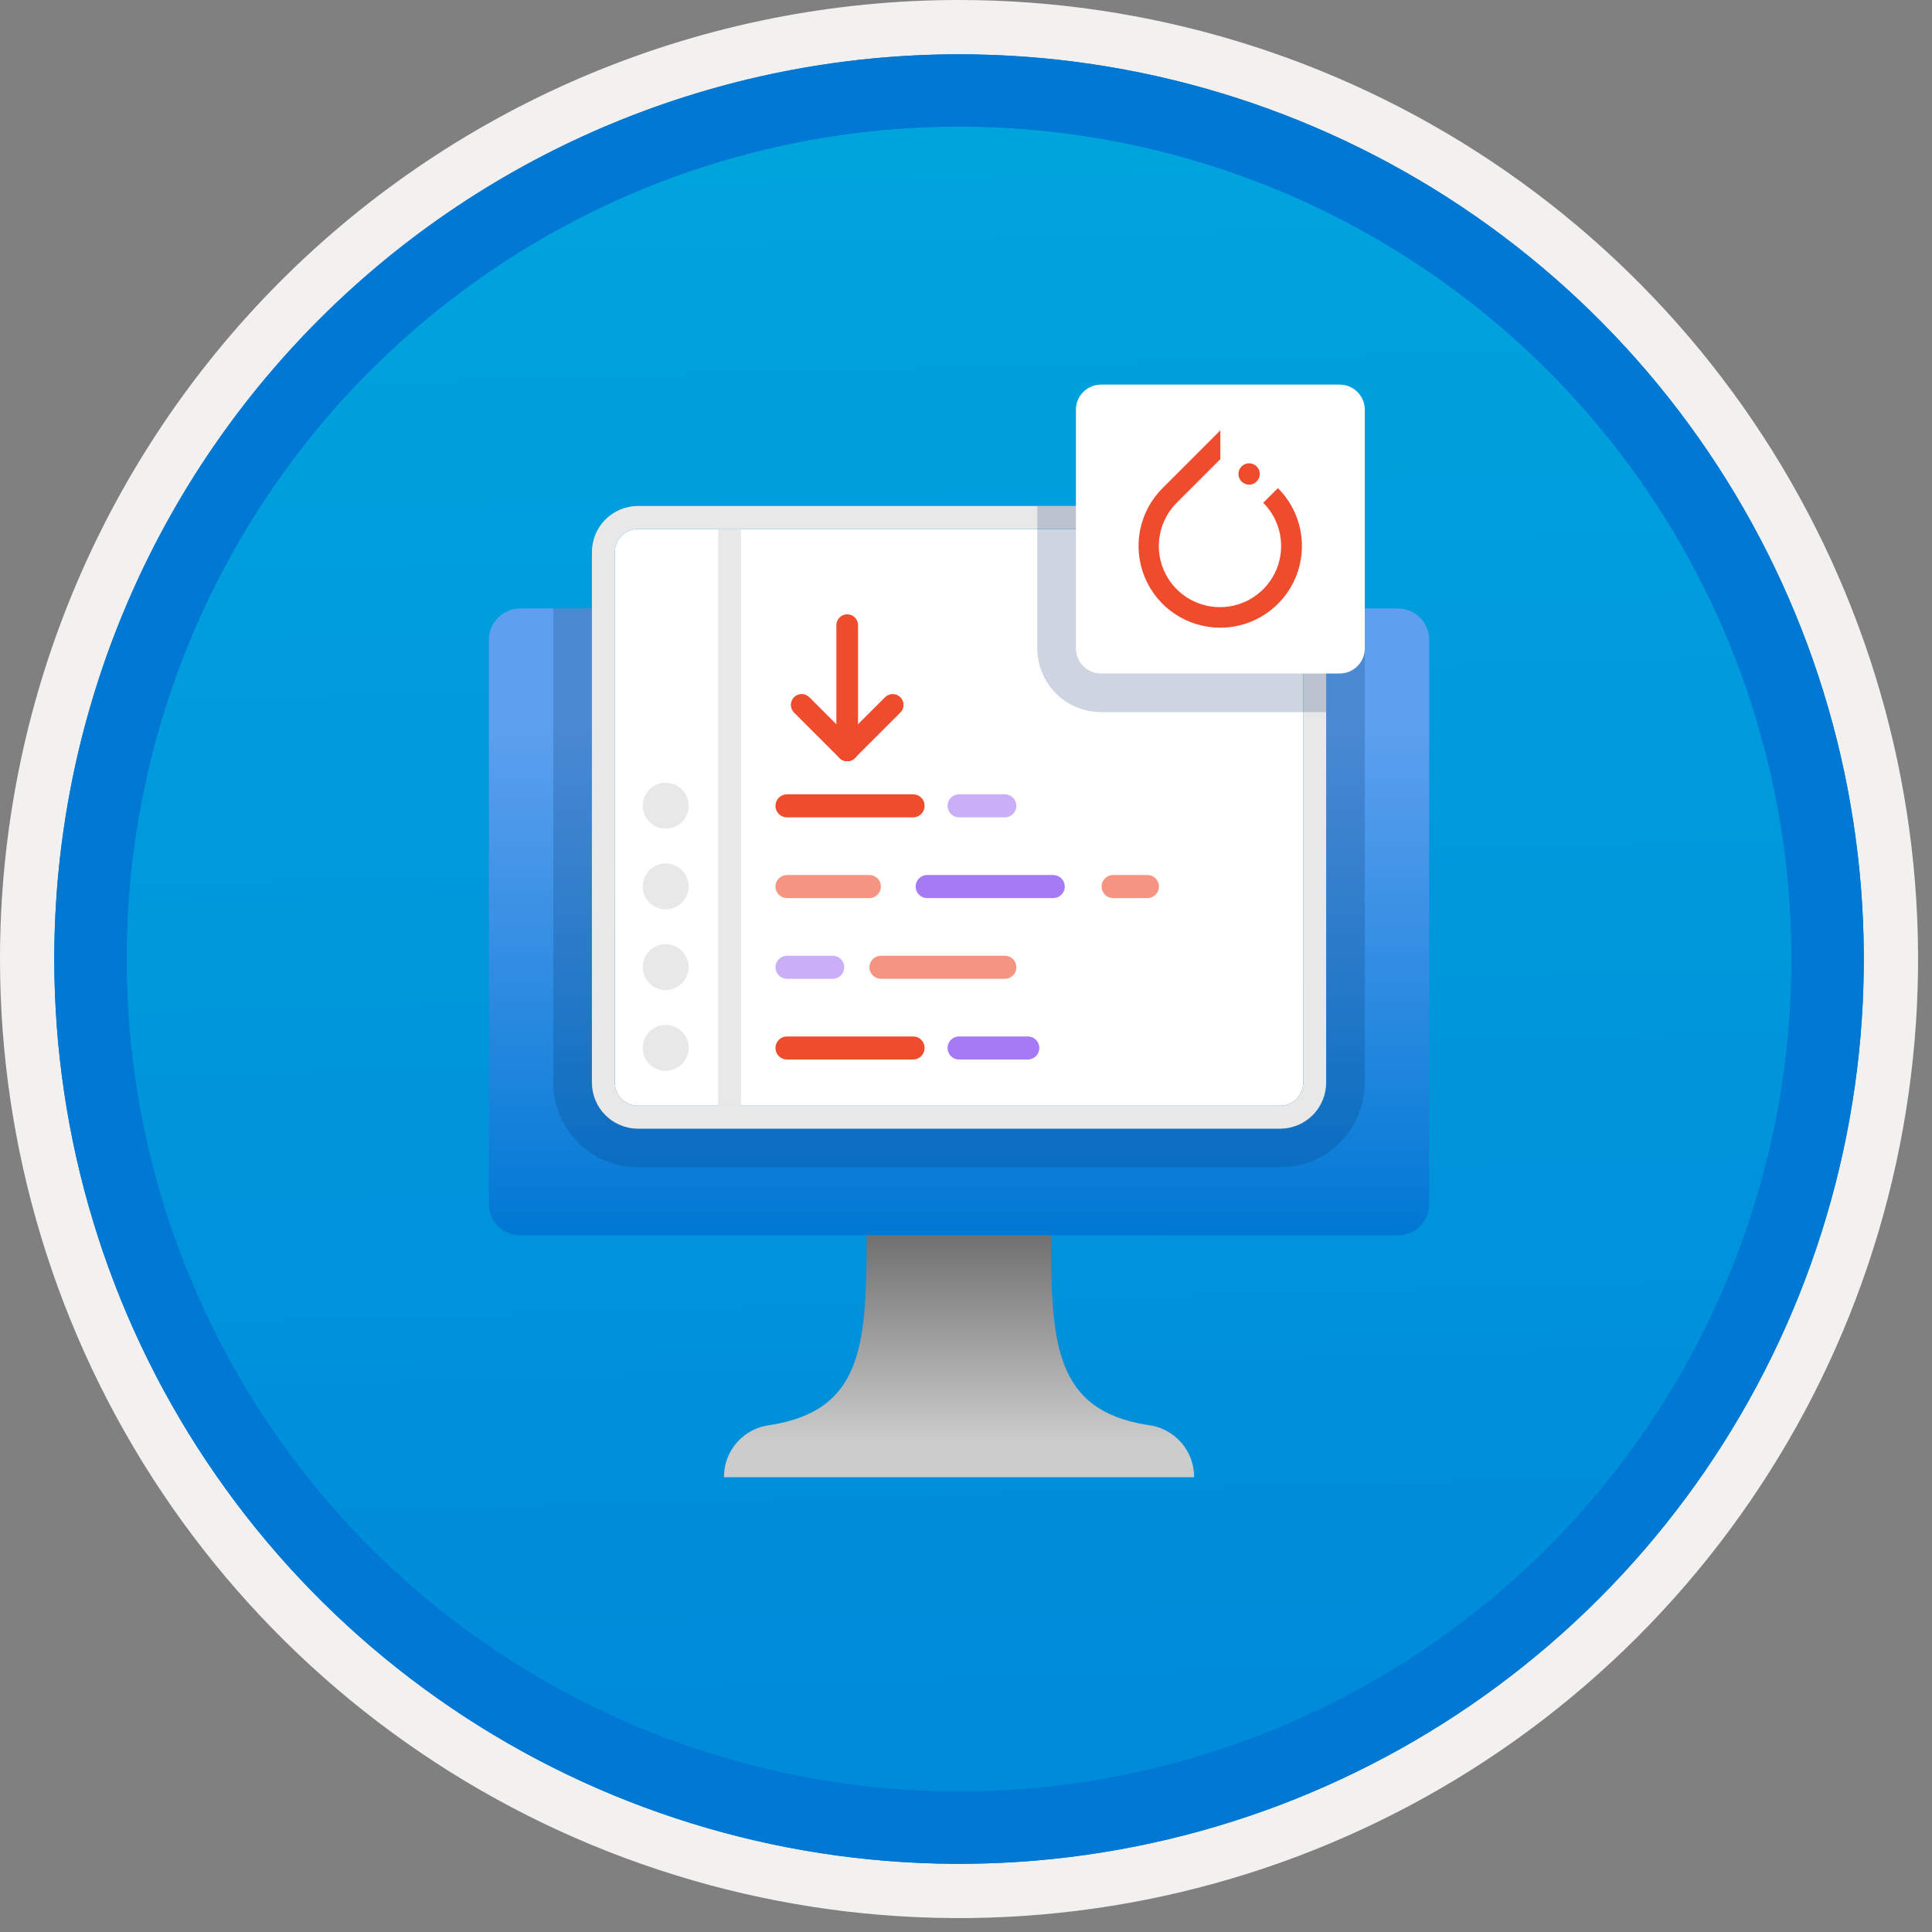 <svg width="100" height="100" viewBox="0 0 100 100" fill="none" xmlns="http://www.w3.org/2000/svg">
<rect x="0" y="0" width="100" height="100" fill="#808080" stroke="none"/>
<g clip-path="url(#clip0)">
<path d="M49.64 96.45C40.382 96.45 31.332 93.705 23.634 88.561C15.936 83.418 9.936 76.107 6.393 67.553C2.85 59 1.923 49.588 3.73 40.508C5.536 31.428 9.994 23.087 16.54 16.54C23.087 9.994 31.428 5.536 40.508 3.73C49.588 1.923 59 2.85 67.553 6.393C76.107 9.936 83.418 15.936 88.561 23.634C93.705 31.332 96.45 40.382 96.45 49.64C96.451 55.787 95.24 61.875 92.888 67.554C90.535 73.234 87.088 78.394 82.741 82.741C78.394 87.088 73.234 90.535 67.554 92.888C61.875 95.24 55.787 96.451 49.64 96.45V96.45Z" fill="url(#paint0_linear)"/>
<path fill-rule="evenodd" clip-rule="evenodd" d="M95.54 49.64C95.54 58.718 92.848 67.593 87.805 75.141C82.761 82.689 75.592 88.572 67.205 92.046C58.818 95.52 49.589 96.429 40.685 94.658C31.782 92.887 23.603 88.515 17.184 82.096C10.765 75.677 6.393 67.498 4.622 58.595C2.851 49.691 3.76 40.462 7.234 32.075C10.708 23.688 16.591 16.519 24.139 11.476C31.688 6.432 40.562 3.74 49.64 3.74C55.668 3.74 61.636 4.927 67.205 7.234C72.774 9.541 77.834 12.921 82.096 17.184C86.359 21.446 89.739 26.506 92.046 32.075C94.353 37.644 95.54 43.612 95.54 49.64V49.64ZM49.64 3.62732e-07C59.458 3.62732e-07 69.055 2.911 77.219 8.366C85.382 13.82 91.744 21.573 95.501 30.644C99.258 39.714 100.242 49.695 98.326 59.324C96.411 68.954 91.683 77.799 84.741 84.741C77.799 91.683 68.954 96.411 59.324 98.326C49.695 100.242 39.714 99.258 30.644 95.501C21.573 91.744 13.82 85.382 8.366 77.219C2.911 69.055 3.62732e-07 59.458 3.62732e-07 49.64C-0.001 43.121 1.283 36.666 3.777 30.643C6.271 24.62 9.928 19.147 14.537 14.537C19.147 9.928 24.62 6.271 30.643 3.777C36.666 1.283 43.121 -0.001 49.64 3.62732e-07V3.62732e-07Z" fill="#F2F1F0"/>
<path fill-rule="evenodd" clip-rule="evenodd" d="M92.73 49.641C92.73 58.163 90.202 66.494 85.468 73.58C80.733 80.666 74.003 86.189 66.129 89.451C58.256 92.712 49.592 93.565 41.233 91.903C32.874 90.24 25.197 86.136 19.17 80.11C13.144 74.084 9.04 66.406 7.378 58.047C5.715 49.688 6.568 41.024 9.83 33.151C13.091 25.277 18.614 18.547 25.7 13.813C32.786 9.078 41.117 6.551 49.64 6.551C55.298 6.55 60.902 7.665 66.13 9.83C71.358 11.995 76.108 15.169 80.11 19.171C84.111 23.172 87.285 27.922 89.45 33.15C91.616 38.378 92.73 43.982 92.73 49.641V49.641ZM49.64 2.811C58.902 2.811 67.956 5.557 75.657 10.703C83.358 15.849 89.36 23.162 92.905 31.72C96.449 40.277 97.377 49.693 95.57 58.777C93.763 67.861 89.303 76.205 82.753 82.754C76.204 89.304 67.86 93.764 58.776 95.571C49.691 97.378 40.276 96.45 31.718 92.906C23.161 89.361 15.848 83.359 10.702 75.658C5.556 67.957 2.81 58.903 2.81 49.641C2.811 37.221 7.745 25.31 16.527 16.528C25.309 7.746 37.22 2.812 49.64 2.811V2.811Z" fill="#0078D4"/>
<path fill-rule="evenodd" clip-rule="evenodd" d="M92.73 49.641C92.73 58.163 90.202 66.494 85.468 73.58C80.733 80.666 74.003 86.189 66.129 89.451C58.256 92.712 49.592 93.565 41.233 91.903C32.874 90.24 25.197 86.136 19.17 80.11C13.144 74.084 9.04 66.406 7.378 58.047C5.715 49.688 6.568 41.024 9.83 33.151C13.091 25.277 18.614 18.547 25.7 13.812C32.786 9.078 41.117 6.551 49.64 6.551C55.298 6.55 60.902 7.665 66.13 9.83C71.358 11.995 76.108 15.169 80.11 19.171C84.111 23.172 87.285 27.922 89.45 33.15C91.616 38.378 92.73 43.982 92.73 49.641V49.641ZM49.64 2.811C58.902 2.811 67.956 5.557 75.657 10.703C83.358 15.849 89.36 23.162 92.905 31.72C96.449 40.276 97.377 49.693 95.57 58.777C93.763 67.861 89.303 76.205 82.753 82.754C76.204 89.304 67.86 93.764 58.776 95.571C49.691 97.378 40.276 96.45 31.718 92.906C23.161 89.361 15.848 83.359 10.702 75.658C5.556 67.957 2.81 58.903 2.81 49.641C2.811 37.221 7.745 25.31 16.527 16.528C25.309 7.746 37.22 2.812 49.64 2.811V2.811Z" fill="#0078D4"/>
<path d="M72.353 31.494H26.927C26.031 31.494 25.305 32.221 25.305 33.117V62.319C25.305 63.215 26.031 63.941 26.927 63.941H72.353C73.249 63.941 73.975 63.215 73.975 62.319V33.117C73.975 32.221 73.249 31.494 72.353 31.494Z" fill="url(#paint1_linear)"/>
<path d="M59.401 73.757C54.588 72.999 54.399 69.538 54.399 63.941H44.854C44.854 69.538 44.692 72.999 39.879 73.757C39.214 73.83 38.601 74.147 38.156 74.647C37.712 75.146 37.468 75.792 37.472 76.461H61.807C61.812 75.792 61.568 75.146 61.123 74.647C60.679 74.147 60.066 73.83 59.401 73.757V73.757Z" fill="url(#paint2_linear)"/>
<path opacity="0.2" d="M28.637 31.494V56.034C28.637 57.196 29.097 58.31 29.918 59.133C30.738 59.955 31.851 60.419 33.012 60.422H66.266C67.428 60.419 68.541 59.955 69.361 59.133C70.181 58.31 70.641 57.196 70.641 56.034V31.494H28.637Z" fill="#003067"/>
<path fill-rule="evenodd" clip-rule="evenodd" d="M66.266 27.385H33.012C32.696 27.386 32.394 27.512 32.171 27.736C31.948 27.96 31.824 28.263 31.824 28.578V56.035C31.824 56.351 31.949 56.654 32.171 56.878C32.394 57.102 32.696 57.228 33.012 57.229H66.266C66.582 57.228 66.884 57.102 67.107 56.878C67.329 56.654 67.454 56.351 67.454 56.036V28.579C67.454 28.263 67.329 27.96 67.107 27.736C66.884 27.512 66.582 27.386 66.266 27.385V27.385Z" fill="white"/>
<path fill-rule="evenodd" clip-rule="evenodd" d="M66.266 26.189H33.012C32.381 26.193 31.777 26.446 31.332 26.893C30.887 27.341 30.637 27.946 30.637 28.577V56.034C30.637 56.665 30.887 57.27 31.332 57.718C31.777 58.165 32.381 58.418 33.012 58.422H66.266C66.897 58.418 67.501 58.165 67.947 57.718C68.392 57.27 68.641 56.665 68.642 56.034V28.577C68.642 27.946 68.392 27.341 67.947 26.893C67.501 26.446 66.897 26.193 66.266 26.189V26.189ZM66.266 27.383C66.582 27.384 66.884 27.511 67.107 27.735C67.33 27.958 67.454 28.261 67.454 28.577V56.034C67.454 56.35 67.33 56.653 67.107 56.876C66.884 57.1 66.582 57.226 66.266 57.228H33.012C32.696 57.227 32.394 57.1 32.171 56.876C31.949 56.653 31.824 56.35 31.824 56.034V28.577C31.824 28.261 31.949 27.958 32.171 27.735C32.394 27.511 32.696 27.384 33.012 27.383H66.266Z" fill="#E8E8E8"/>
<path fill-rule="evenodd" clip-rule="evenodd" d="M37.169 57.229H38.357V27.385H37.169V57.229Z" fill="#E8E8E8"/>
<path fill-rule="evenodd" clip-rule="evenodd" d="M35.643 37.532C35.642 37.766 35.571 37.995 35.44 38.19C35.309 38.384 35.123 38.536 34.906 38.625C34.688 38.714 34.45 38.736 34.22 38.69C33.99 38.643 33.779 38.529 33.613 38.363C33.448 38.197 33.335 37.985 33.29 37.755C33.245 37.525 33.269 37.286 33.359 37.07C33.449 36.853 33.601 36.668 33.796 36.538C33.991 36.407 34.221 36.338 34.455 36.338C34.771 36.339 35.074 36.465 35.296 36.689C35.519 36.913 35.644 37.216 35.643 37.532Z" fill="white"/>
<path fill-rule="evenodd" clip-rule="evenodd" d="M35.643 41.709C35.642 41.944 35.571 42.173 35.44 42.367C35.309 42.562 35.123 42.713 34.906 42.802C34.688 42.891 34.45 42.914 34.22 42.867C33.99 42.821 33.779 42.707 33.613 42.541C33.448 42.375 33.335 42.163 33.29 41.933C33.245 41.703 33.269 41.464 33.359 41.247C33.449 41.031 33.601 40.846 33.796 40.715C33.991 40.585 34.221 40.516 34.455 40.516C34.771 40.517 35.074 40.643 35.296 40.867C35.519 41.09 35.644 41.394 35.643 41.709V41.709Z" fill="#E8E8E8"/>
<path fill-rule="evenodd" clip-rule="evenodd" d="M35.643 45.887C35.642 46.122 35.571 46.351 35.44 46.545C35.309 46.74 35.123 46.891 34.906 46.98C34.688 47.069 34.45 47.092 34.22 47.045C33.99 46.999 33.779 46.885 33.613 46.719C33.448 46.552 33.335 46.341 33.29 46.111C33.245 45.88 33.269 45.642 33.359 45.425C33.449 45.209 33.601 45.023 33.796 44.893C33.991 44.763 34.221 44.693 34.455 44.693C34.771 44.694 35.074 44.821 35.296 45.044C35.519 45.268 35.644 45.571 35.643 45.887V45.887Z" fill="#E8E8E8"/>
<path fill-rule="evenodd" clip-rule="evenodd" d="M35.643 50.065C35.642 50.3 35.571 50.529 35.44 50.723C35.309 50.917 35.123 51.069 34.906 51.158C34.688 51.247 34.45 51.269 34.22 51.223C33.99 51.176 33.779 51.063 33.613 50.896C33.448 50.73 33.335 50.518 33.29 50.288C33.245 50.058 33.269 49.819 33.359 49.603C33.449 49.386 33.601 49.201 33.796 49.071C33.991 48.941 34.221 48.871 34.455 48.871C34.771 48.872 35.074 48.998 35.296 49.222C35.519 49.446 35.644 49.749 35.643 50.065V50.065Z" fill="#E8E8E8"/>
<path fill-rule="evenodd" clip-rule="evenodd" d="M35.643 54.245C35.642 54.479 35.571 54.708 35.44 54.903C35.309 55.097 35.123 55.248 34.906 55.337C34.688 55.426 34.45 55.449 34.22 55.403C33.99 55.356 33.779 55.242 33.613 55.076C33.448 54.91 33.335 54.698 33.29 54.468C33.245 54.238 33.269 53.999 33.359 53.782C33.449 53.566 33.601 53.381 33.796 53.251C33.991 53.12 34.221 53.051 34.455 53.051C34.771 53.052 35.074 53.178 35.296 53.402C35.519 53.626 35.644 53.929 35.643 54.245Z" fill="#E8E8E8"/>
<path fill-rule="evenodd" clip-rule="evenodd" d="M47.264 54.84H40.732C40.574 54.84 40.423 54.776 40.311 54.665C40.2 54.553 40.137 54.401 40.137 54.243C40.137 54.086 40.2 53.934 40.311 53.822C40.423 53.71 40.574 53.647 40.732 53.647H47.264C47.422 53.647 47.573 53.71 47.684 53.822C47.796 53.934 47.858 54.086 47.858 54.243C47.858 54.401 47.796 54.553 47.684 54.665C47.573 54.776 47.422 54.84 47.264 54.84V54.84Z" fill="#EE4C2C"/>
<path fill-rule="evenodd" clip-rule="evenodd" d="M53.202 54.84H49.639C49.481 54.84 49.33 54.776 49.218 54.665C49.107 54.553 49.044 54.401 49.044 54.243C49.044 54.086 49.107 53.934 49.218 53.822C49.33 53.71 49.481 53.647 49.639 53.647H53.202C53.36 53.647 53.511 53.71 53.622 53.822C53.734 53.934 53.796 54.086 53.796 54.243C53.796 54.401 53.734 54.553 53.622 54.665C53.511 54.776 53.36 54.84 53.202 54.84V54.84Z" fill="#A67AF4"/>
<path fill-rule="evenodd" clip-rule="evenodd" d="M43.107 50.663H40.732C40.574 50.662 40.423 50.598 40.312 50.486C40.201 50.375 40.138 50.223 40.138 50.066C40.138 49.908 40.201 49.757 40.312 49.645C40.423 49.533 40.574 49.47 40.732 49.469H43.107C43.265 49.47 43.416 49.533 43.527 49.645C43.638 49.757 43.7 49.908 43.7 50.066C43.7 50.223 43.638 50.375 43.527 50.486C43.416 50.598 43.265 50.662 43.107 50.663Z" fill="#CAAFF8"/>
<path fill-rule="evenodd" clip-rule="evenodd" d="M45.001 46.485H40.732C40.574 46.484 40.423 46.421 40.311 46.309C40.2 46.197 40.137 46.046 40.137 45.888C40.137 45.73 40.2 45.579 40.311 45.467C40.423 45.355 40.574 45.292 40.732 45.291H45.001C45.159 45.292 45.31 45.355 45.422 45.467C45.533 45.579 45.596 45.73 45.596 45.888C45.596 46.046 45.533 46.197 45.422 46.309C45.31 46.421 45.159 46.484 45.001 46.485V46.485Z" fill="#F59480"/>
<path fill-rule="evenodd" clip-rule="evenodd" d="M54.519 46.485H47.986C47.829 46.484 47.678 46.421 47.566 46.309C47.455 46.197 47.392 46.046 47.392 45.888C47.392 45.73 47.455 45.579 47.566 45.467C47.678 45.355 47.829 45.292 47.986 45.291H54.519C54.677 45.292 54.828 45.355 54.939 45.467C55.051 45.579 55.113 45.73 55.113 45.888C55.113 46.046 55.051 46.197 54.939 46.309C54.828 46.421 54.677 46.484 54.519 46.485V46.485Z" fill="#A67AF4"/>
<path fill-rule="evenodd" clip-rule="evenodd" d="M59.394 46.485H57.612C57.454 46.484 57.303 46.421 57.191 46.309C57.08 46.197 57.018 46.046 57.018 45.888C57.018 45.73 57.08 45.579 57.191 45.467C57.303 45.355 57.454 45.292 57.612 45.291H59.394C59.551 45.292 59.703 45.355 59.814 45.467C59.925 45.579 59.988 45.73 59.988 45.888C59.988 46.046 59.925 46.197 59.814 46.309C59.703 46.421 59.551 46.484 59.394 46.485H59.394Z" fill="#F59480"/>
<path fill-rule="evenodd" clip-rule="evenodd" d="M52.015 50.663H45.595C45.438 50.662 45.287 50.598 45.176 50.486C45.064 50.375 45.002 50.223 45.002 50.066C45.002 49.908 45.064 49.757 45.176 49.645C45.287 49.533 45.438 49.47 45.595 49.469H52.015C52.172 49.47 52.323 49.533 52.435 49.645C52.546 49.757 52.608 49.908 52.608 50.066C52.608 50.223 52.546 50.375 52.435 50.486C52.323 50.598 52.172 50.662 52.015 50.663V50.663Z" fill="#F59480"/>
<path fill-rule="evenodd" clip-rule="evenodd" d="M52.014 42.307H49.639C49.481 42.306 49.33 42.243 49.218 42.131C49.107 42.02 49.044 41.868 49.044 41.71C49.044 41.552 49.107 41.401 49.218 41.289C49.33 41.177 49.481 41.114 49.639 41.113H52.014C52.172 41.114 52.323 41.177 52.435 41.289C52.546 41.401 52.609 41.552 52.609 41.71C52.609 41.868 52.546 42.02 52.435 42.131C52.323 42.243 52.172 42.306 52.014 42.307V42.307Z" fill="#CAAFF8"/>
<path fill-rule="evenodd" clip-rule="evenodd" d="M47.264 42.307H40.732C40.574 42.306 40.423 42.243 40.311 42.131C40.2 42.02 40.137 41.868 40.137 41.71C40.137 41.552 40.2 41.401 40.311 41.289C40.423 41.177 40.574 41.114 40.732 41.113H47.264C47.422 41.114 47.573 41.177 47.684 41.289C47.796 41.401 47.858 41.552 47.858 41.71C47.858 41.868 47.796 42.02 47.684 42.131C47.573 42.243 47.422 42.306 47.264 42.307V42.307Z" fill="#EE4C2C"/>
<path d="M43.852 39.4C43.703 39.4 43.56 39.341 43.455 39.236C43.35 39.131 43.291 38.988 43.291 38.84V32.361C43.291 32.287 43.305 32.214 43.333 32.145C43.361 32.077 43.402 32.015 43.454 31.962C43.506 31.91 43.568 31.868 43.636 31.84C43.705 31.811 43.778 31.797 43.852 31.797C43.925 31.797 43.999 31.811 44.067 31.84C44.135 31.868 44.197 31.91 44.249 31.962C44.301 32.015 44.342 32.077 44.37 32.145C44.398 32.214 44.413 32.287 44.412 32.361V38.84C44.412 38.988 44.353 39.131 44.248 39.236C44.143 39.341 44 39.4 43.852 39.4V39.4Z" fill="#EE4C2C"/>
<path d="M43.851 39.4C43.741 39.4 43.632 39.367 43.54 39.305C43.448 39.244 43.376 39.156 43.334 39.054C43.291 38.951 43.28 38.839 43.302 38.73C43.323 38.621 43.377 38.521 43.455 38.443L45.811 36.087C45.916 35.983 46.059 35.924 46.207 35.924C46.356 35.924 46.498 35.983 46.603 36.088C46.708 36.193 46.767 36.335 46.767 36.484C46.767 36.632 46.708 36.775 46.604 36.88L44.248 39.236C44.196 39.288 44.134 39.329 44.066 39.357C43.998 39.385 43.925 39.4 43.851 39.4V39.4Z" fill="#EE4C2C"/>
<path d="M43.851 39.4C43.778 39.4 43.705 39.386 43.637 39.358C43.569 39.33 43.507 39.288 43.455 39.236L41.099 36.881C41.047 36.828 41.006 36.767 40.978 36.699C40.95 36.631 40.935 36.558 40.935 36.484C40.935 36.411 40.95 36.338 40.978 36.27C41.006 36.202 41.047 36.14 41.099 36.088C41.151 36.036 41.213 35.995 41.281 35.967C41.349 35.938 41.422 35.924 41.495 35.924C41.569 35.924 41.642 35.938 41.71 35.967C41.778 35.995 41.84 36.036 41.892 36.088L44.248 38.444C44.326 38.522 44.379 38.622 44.401 38.73C44.423 38.839 44.412 38.952 44.369 39.054C44.327 39.157 44.255 39.244 44.163 39.306C44.071 39.367 43.962 39.4 43.851 39.4V39.4Z" fill="#EE4C2C"/>
<path opacity="0.2" d="M68.642 26.189H53.689V33.56C53.69 34.435 54.038 35.273 54.656 35.892C55.275 36.51 56.113 36.858 56.988 36.859H68.642V26.189Z" fill="#003067"/>
<path d="M69.342 19.908H56.988C56.27 19.908 55.689 20.49 55.689 21.207V33.561C55.689 34.279 56.27 34.86 56.988 34.86H69.342C70.059 34.86 70.641 34.279 70.641 33.561V21.207C70.641 20.49 70.059 19.908 69.342 19.908Z" fill="white"/>
<path d="M66.143 25.263L65.384 26.022C65.827 26.465 66.129 27.029 66.251 27.643C66.373 28.257 66.31 28.894 66.071 29.472C65.831 30.051 65.425 30.545 64.904 30.893C64.384 31.241 63.772 31.427 63.146 31.427C62.52 31.427 61.907 31.241 61.387 30.893C60.866 30.545 60.46 30.051 60.221 29.472C59.981 28.894 59.918 28.257 60.041 27.643C60.163 27.029 60.464 26.465 60.907 26.022V26.022L62.883 24.046L63.164 23.765V22.275L60.186 25.254C59.59 25.843 59.183 26.596 59.016 27.417C58.849 28.238 58.929 29.09 59.247 29.865C59.565 30.64 60.106 31.304 60.801 31.771C61.497 32.238 62.315 32.488 63.153 32.49C63.991 32.491 64.81 32.243 65.507 31.778C66.204 31.313 66.747 30.652 67.067 29.878C67.388 29.103 67.471 28.252 67.306 27.43C67.142 26.608 66.737 25.854 66.143 25.263V25.263Z" fill="#EE4C2C"/>
<path d="M64.654 25.086C64.959 25.086 65.206 24.838 65.206 24.533C65.206 24.228 64.959 23.98 64.654 23.98C64.349 23.98 64.101 24.228 64.101 24.533C64.101 24.838 64.349 25.086 64.654 25.086Z" fill="#EE4C2C"/>
</g>
<defs>
<linearGradient id="paint0_linear" x1="47.87" y1="-15.153" x2="51.852" y2="130.615" gradientUnits="userSpaceOnUse">
<stop stop-color="#00ABDE"/>
<stop offset="1" stop-color="#007ED8"/>
</linearGradient>
<linearGradient id="paint1_linear" x1="49.64" y1="63.941" x2="49.64" y2="31.494" gradientUnits="userSpaceOnUse">
<stop stop-color="#0078D4"/>
<stop offset="0.82" stop-color="#5EA0EF"/>
</linearGradient>
<linearGradient id="paint2_linear" x1="49.64" y1="76.461" x2="49.64" y2="63.941" gradientUnits="userSpaceOnUse">
<stop offset="0.15" stop-color="#CCCCCC"/>
<stop offset="1" stop-color="#707070"/>
</linearGradient>
<clipPath id="clip0">
<rect width="99.28" height="99.28" fill="white"/>
</clipPath>
</defs>
</svg>
